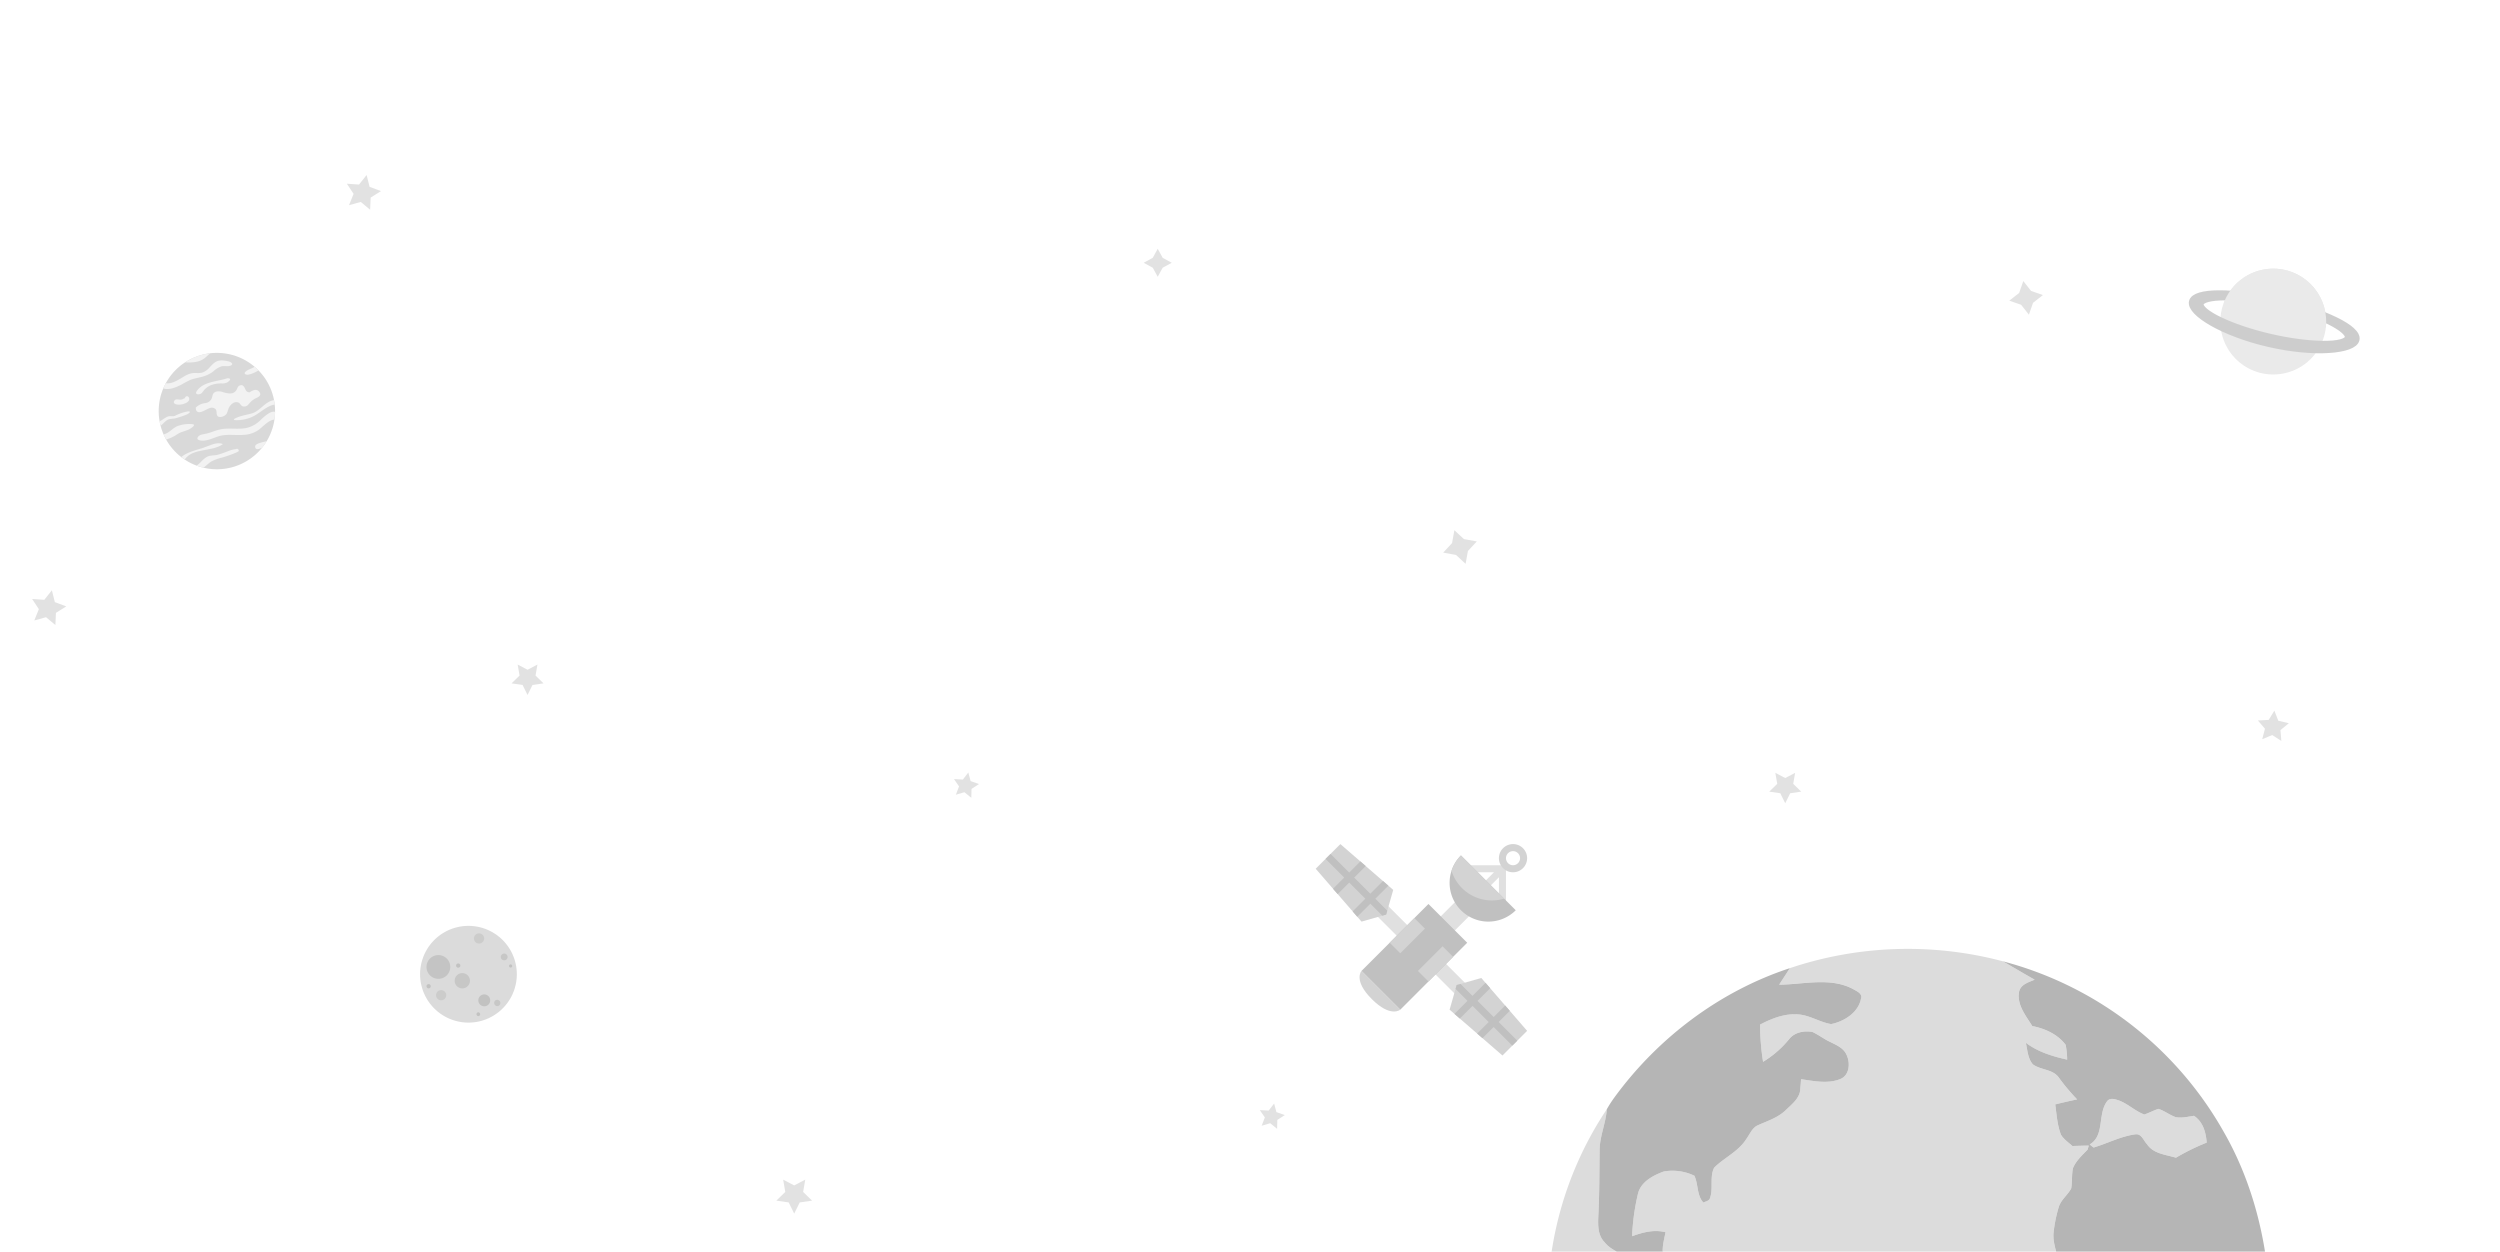 <svg xmlns="http://www.w3.org/2000/svg" xmlns:xlink="http://www.w3.org/1999/xlink" width="793" height="397" viewBox="0 0 793 397"><defs><clipPath id="a"><rect width="793" height="397" rx="6" transform="translate(564 255)" fill="#fff"/></clipPath></defs><g transform="translate(-564 -255)" clip-path="url(#a)"><g transform="translate(979.343 520.746)" opacity="0.5"><path d="M49.8,14l1.58,1.58,3.68-3.68v8.478h2.235V9.664l.79-.79L56.5,7.293l-.79.79H45v2.235h8.478Z" transform="translate(5.059 0.623)" fill="#c2c2c2"/><path d="M58.471,10.941a4.471,4.471,0,1,1,4.471-4.471A4.475,4.475,0,0,1,58.471,10.941Zm0-6.706a2.235,2.235,0,1,0,2.235,2.235A2.238,2.238,0,0,0,58.471,4.235Z" transform="translate(6.117)" fill="#a7a7a7"/><path d="M42.588,18,37,23.588l4.471,4.471,5.588-5.588" transform="translate(4.117 1.882)" fill="#c2c2c2"/><path d="M0,0H4.742V12.645H0Z" transform="translate(20.995 24.353) rotate(-45)" fill="#c2c2c2"/><path d="M0,0H4.742V12.645H0Z" transform="translate(38.873 42.235) rotate(-45)" fill="#c2c2c2"/><path d="M0,0,30.041,0V17.388L0,17.386Z" transform="translate(16.516 42.239) rotate(-45)" fill="#818181"/><g transform="translate(2 2)"><path d="M0,8.64C0,.168,4.007,0,4.007,0V17.386S0,17.112,0,8.64Z" transform="translate(11.69 43.065) rotate(-45)" fill="#a7a7a7"/><path d="M30.823,23l3.353,3.353-7.823,7.823L23,30.823" transform="translate(0.47 0.47)" fill="#a7a7a7"/><path d="M42.176,34.353,38.823,31,31,38.823l3.353,3.353" transform="translate(1.412 1.412)" fill="#a7a7a7"/><path d="M16.529,26.588l7.823-2.235,2.235-7.823L9.823,2,2,9.823Z" transform="translate(-2 -2)" fill="#a7a7a7"/><path d="M40,50.059l2.235-7.823L50.059,40,64.588,56.765l-7.823,7.823Z" transform="translate(2.47 2.47)" fill="#a7a7a7"/></g><path d="M43.6,5.222,60.987,22.608A12.294,12.294,0,1,1,43.6,5.222Z" transform="translate(4.47 0.379)" fill="#818181"/><path d="M40.546,10.1A13.413,13.413,0,0,0,57.24,18.925l-13.7-13.7A12.291,12.291,0,0,0,40.546,10.1Z" transform="translate(4.535 0.379)" fill="#a7a7a7"/><path d="M20.575,18.995l4.136-4.136-1.693-1.467-4.024,4.024-5.126-5.126,3.657-3.657L15.833,7.165l-3.544,3.544L6.373,4.793l-1.58,1.58,5.916,5.916L7.165,15.833l1.467,1.693,3.657-3.657,5.126,5.126-4.024,4.024,1.467,1.693,4.136-4.136,3.8,3.8,1.229-.351.351-1.229Z" transform="translate(0.329 0.329)" fill="#818181"/><path d="M45.521,47.1l-4.136,4.136,1.693,1.467L47.1,48.682l5.126,5.126L48.57,57.465l1.693,1.467,3.544-3.544L59.723,61.3l1.58-1.58-5.916-5.916,3.544-3.544L57.465,48.57l-3.657,3.657L48.682,47.1l4.024-4.024-1.467-1.693L47.1,45.521l-3.8-3.8-1.229.351L41.721,43.3Z" transform="translate(4.633 4.633)" fill="#818181"/></g><g transform="translate(1054.193 555.564)"><g transform="translate(0.724 0.424)"><path d="M77.54,6.538a117.5,117.5,0,0,1,67.543-2.187C148.464,6.286,151.8,8.3,155.2,10.194c-2.047.875-4.723,1.579-5.005,4.212-.526,3.952,2.291,7.333,4.249,10.507,4.034.771,8.06,2.61,10.581,5.947a26.946,26.946,0,0,1,.482,4.694c-4.649-1.038-9.276-2.432-13.124-5.354.549,2.313.6,4.953,2.232,6.837,2.5,1.876,6.377,1.483,8.282,4.264a65.374,65.374,0,0,0,5.761,6.866c-2.328.482-4.634,1.023-6.94,1.594.46,3.226.63,6.555,1.831,9.617.882,1.476,2.365,2.44,3.611,3.574,1.728-.052,3.455-.1,5.2-.133-.1.319-.289.964-.378,1.283-1.743,1.794-3.7,3.559-4.657,5.925-.408,2.106-.178,4.286-.541,6.4-1.149,2.143-3.344,3.648-4,6.073a44.183,44.183,0,0,0-1.6,8.023c-.356,3.989,1.876,7.645,1.78,11.619a26.043,26.043,0,0,0,.163,5.1c3.455,7.148,10.388,11.523,17,15.393,1.424.845,3.062.044,4.479-.386,4.568-1.705,9.232-4.227,14.274-3.455,2.306.734,3.626,3.025,5.265,4.664,1.075-1.083,2.2-2.121,3.3-3.181.1,2.187.4,4.464-.43,6.562-.608,1.958-1.75,3.893-1.357,6.014a125.985,125.985,0,0,1,1.6,17.826c-.022,2-1.253,3.685-2.084,5.428a31.13,31.13,0,0,0-2.388,6.673c-1.935,6.963-4.36,13.777-6.718,20.606-1.209,2.677.415,5.339,1.453,7.763a117.868,117.868,0,0,1-46.929,29A116.579,116.579,0,0,1,76.183,219.1a113.95,113.95,0,0,1-53.632-39.655A111.5,111.5,0,0,1,19.5,51.265c-.311,4.545-2.365,8.787-2.291,13.377-.082,6.9-.052,13.8-.415,20.688-.111,2.788-.148,5.976,1.972,8.112,2.076,2.655,5.413,3.552,8.216,5.139,4.034,3.114,5.962,8.016,7.5,12.7,1.164,4.367,7.126,3.448,9.3,6.977,1.32,2.158.489,4.783,0,7.059a63.663,63.663,0,0,0-1.861,14.155,11.55,11.55,0,0,0,1.194,6.214,66.606,66.606,0,0,0,17.025,21.429c1,.986,2.469,1.869,2.491,3.441.7,7.7.526,15.49,1.869,23.127,1.164,6.681,5.1,12.39,8.987,17.8a23.133,23.133,0,0,0,9.239,7.815c1.691.9,3.411-.289,4.953-.9-2.388-1.928-5.213-3.4-7.163-5.821a18.436,18.436,0,0,1-.141-9.143c3.3-2.158,7.074-3.626,9.8-6.6,4.293-2.825,9.929-4.864,11.812-10.144.934-2.425.082-6.458,3.248-7.333,4.553-1.416,10.559-2.529,12.316-7.667.971-4.738,2.328-9.5,5.027-13.577,1.223-1.713,3.137-2.87,4.13-4.746.727-2.729.341-6.051-1.854-8.038-1.861-1.661-4.367-2.232-6.673-2.981-5.265-1.505-10.255-3.871-15.623-5.057-1.631-.489-3.507-.719-4.8-1.928-2.1-2.7-1.431-6.859-4.293-9.061-2.432-2.232-5.962-1.438-8.905-2.239-2.084-2.143-3.277-5.05-5.695-6.9-2.721-2.38-6.54-2.328-9.817-3.441-3.507-1-6.673-3.1-10.314-3.611-3.329.46-6.154,2.729-9.543,2.944-2.247.089-4.5-.126-6.748-.23-2.121-3.982-1.505-8.564-1.557-12.895A26.022,26.022,0,0,1,37.373,97.8c-.512-2.514.274-5.042.727-7.5-3.6-.934-7.2.022-10.6,1.268a71.19,71.19,0,0,1,1.831-13.362c.868-3.878,4.812-5.947,8.238-7.193a16.073,16.073,0,0,1,9.7,1.357c1.275,2.721.719,6.191,2.84,8.5.712-.356,1.75-.482,2.076-1.327,1.157-3.114-.156-6.755,1.35-9.743,3.226-3.188,7.689-5.109,10.173-9.046,1.142-1.535,1.854-3.6,3.722-4.412,3.033-1.364,6.318-2.388,8.772-4.746,1.98-1.928,4.664-3.9,4.657-6.948.1-.964.178-1.928.23-2.9,4.115.564,8.542,1.579,12.531-.089,2.951-1.246,3.137-5.257,1.846-7.778-.942-2.054-3.137-2.944-5.02-3.908-2.009-.9-3.737-2.291-5.732-3.211-2.6-.489-5.635.082-7.363,2.232a32.122,32.122,0,0,1-8.3,7.23,77.579,77.579,0,0,1-.964-11.8c3.856-2.024,8.156-3.7,12.591-3.181,3.5.4,6.518,2.469,9.966,3.018,4.086-.83,8.549-3.6,9.447-7.956.66-1.661-1.312-2.462-2.454-3.129-7.259-3.885-15.712-1.461-23.5-1.409C75.278,10.038,76.428,8.3,77.54,6.538Z" transform="translate(-0.724 -0.424)" fill="#dcdcdc"/><path d="M238.347,65.082c.964-.86,2.358-.378,3.426-.022,2.951,1.068,5.228,3.4,8.164,4.493,1.52-.512,2.936-1.305,4.464-1.794,1.95.615,3.559,1.972,5.495,2.625,1.92.378,3.878-.156,5.784-.423,2.884,1.906,3.767,5.228,4.041,8.49a70.983,70.983,0,0,0-9.765,4.8c-3.181-.979-7.141-1.231-9.15-4.256-1.134-1.142-1.757-3.455-3.737-3.159-4.6.623-8.8,2.862-13.228,4.189-.43-.311-.845-.638-1.238-.986C237.538,76.182,234.936,69.027,238.347,65.082Z" transform="translate(-60.665 -17.014)" fill="#dcdcdc"/></g><g transform="translate(16.756 4.351)"><path d="M195.41,5.72a113.675,113.675,0,0,1,70.212,54.322c8,14,12.435,29.808,14.014,45.8v17.262c-.3,2.217-.638,4.427-.875,6.651a110.579,110.579,0,0,1-30.905,62.76c-1.038-2.425-2.662-5.087-1.453-7.763,2.358-6.829,4.783-13.644,6.718-20.606a31.13,31.13,0,0,1,2.388-6.673c.831-1.743,2.061-3.426,2.084-5.428a125.978,125.978,0,0,0-1.6-17.826c-.393-2.121.749-4.056,1.357-6.014.83-2.1.526-4.375.43-6.562-1.1,1.06-2.224,2.1-3.3,3.181-1.639-1.639-2.959-3.93-5.265-4.664-5.042-.771-9.706,1.75-14.274,3.455-1.416.43-3.055,1.231-4.479.386-6.614-3.871-13.547-8.245-17-15.393a26.045,26.045,0,0,1-.163-5.1c.1-3.974-2.135-7.63-1.78-11.619a44.181,44.181,0,0,1,1.6-8.023c.653-2.425,2.847-3.93,4-6.073.363-2.113.133-4.293.541-6.4.957-2.365,2.914-4.13,4.657-5.925.089-.319.282-.964.378-1.283-1.742.03-3.47.082-5.2.133-1.246-1.134-2.729-2.1-3.611-3.574-1.2-3.062-1.372-6.392-1.831-9.617,2.306-.571,4.612-1.112,6.94-1.594a65.365,65.365,0,0,1-5.761-6.866c-1.906-2.781-5.784-2.388-8.283-4.264-1.631-1.883-1.683-4.523-2.232-6.837,3.848,2.921,8.475,4.315,13.124,5.354a26.944,26.944,0,0,0-.482-4.694c-2.521-3.337-6.547-5.176-10.581-5.947-1.958-3.174-4.775-6.555-4.249-10.507.282-2.632,2.959-3.337,5.005-4.212-3.4-1.9-6.74-3.908-10.121-5.843m33.323,44.141c-3.411,3.945-.808,11.1-5.747,13.962.393.348.808.675,1.238.986,4.427-1.327,8.624-3.567,13.228-4.189,1.98-.3,2.6,2.017,3.737,3.159,2.009,3.025,5.969,3.277,9.15,4.256a70.98,70.98,0,0,1,9.765-4.8c-.274-3.263-1.157-6.584-4.041-8.49-1.906.267-3.863.8-5.784.423-1.935-.653-3.544-2.009-5.494-2.625-1.527.489-2.944,1.283-4.464,1.794-2.936-1.09-5.213-3.426-8.164-4.493C231.091,49.483,229.7,49,228.733,49.861Z" transform="translate(-67.083 -5.72)" fill="#b5b5b5"/><path d="M27.42,49.764C41.22,30.833,60.81,16,83.129,8.67c-1.112,1.765-2.262,3.5-3.4,5.242,7.786-.052,16.239-2.477,23.5,1.409,1.142.667,3.114,1.468,2.454,3.129-.9,4.36-5.361,7.126-9.447,7.956-3.448-.549-6.466-2.617-9.966-3.018-4.434-.519-8.735,1.157-12.591,3.181a77.578,77.578,0,0,0,.964,11.8,32.122,32.122,0,0,0,8.3-7.23c1.728-2.15,4.768-2.721,7.363-2.232,1.995.919,3.722,2.313,5.732,3.211,1.883.964,4.078,1.854,5.02,3.908,1.29,2.521,1.1,6.533-1.846,7.778-3.989,1.668-8.416.653-12.531.089-.052.971-.126,1.935-.23,2.9.007,3.048-2.677,5.02-4.657,6.948-2.454,2.358-5.739,3.381-8.772,4.746-1.869.808-2.58,2.877-3.722,4.412-2.484,3.937-6.948,5.858-10.173,9.046-1.505,2.988-.193,6.629-1.35,9.743-.326.845-1.364.971-2.076,1.327-2.121-2.313-1.565-5.784-2.84-8.5a16.072,16.072,0,0,0-9.7-1.357c-3.426,1.246-7.37,3.314-8.238,7.192A71.19,71.19,0,0,0,33.093,93.7c3.4-1.246,6.992-2.2,10.6-1.268-.452,2.454-1.238,4.983-.727,7.5a26.022,26.022,0,0,0,3.515,2.121c.052,4.33-.564,8.913,1.557,12.895,2.247.1,4.5.319,6.748.23,3.389-.215,6.214-2.484,9.543-2.944,3.641.512,6.807,2.61,10.314,3.611,3.277,1.112,7.1,1.06,9.817,3.441,2.417,1.854,3.611,4.76,5.695,6.9,2.944.8,6.473.007,8.905,2.239,2.862,2.2,2.195,6.362,4.293,9.061,1.29,1.209,3.166,1.439,4.8,1.928,5.368,1.186,10.359,3.552,15.623,5.057,2.306.749,4.812,1.32,6.673,2.981,2.195,1.987,2.58,5.309,1.854,8.038-.994,1.876-2.907,3.033-4.13,4.746-2.7,4.078-4.056,8.839-5.027,13.577-1.757,5.139-7.763,6.251-12.316,7.667-3.166.875-2.313,4.909-3.248,7.333-1.883,5.279-7.519,7.319-11.812,10.144-2.729,2.973-6.5,4.442-9.8,6.6A18.436,18.436,0,0,0,86.1,214.7c1.95,2.417,4.775,3.893,7.163,5.821-1.542.615-3.263,1.809-4.953.9a23.133,23.133,0,0,1-9.239-7.815c-3.885-5.406-7.823-11.115-8.987-17.8-1.342-7.637-1.172-15.43-1.869-23.127-.022-1.572-1.49-2.454-2.491-3.441A66.606,66.606,0,0,1,48.7,147.819a11.55,11.55,0,0,1-1.194-6.214,63.662,63.662,0,0,1,1.861-14.155c.489-2.276,1.32-4.9,0-7.059-2.173-3.53-8.134-2.61-9.3-6.977-1.535-4.686-3.463-9.588-7.5-12.7-2.8-1.587-6.14-2.484-8.216-5.139-2.121-2.135-2.084-5.324-1.972-8.112.363-6.888.334-13.792.415-20.688-.074-4.59,1.98-8.831,2.291-13.377A39.723,39.723,0,0,1,27.42,49.764Z" transform="translate(-22.344 -6.483)" fill="#b5b5b5"/></g></g><g transform="translate(684.127 196.246)" opacity="0.61"><g transform="translate(575.16 143.975)"><path d="M440.892,157.359a16.78,16.78,0,1,1-12.582-20.12A16.781,16.781,0,0,1,440.892,157.359Z" transform="translate(-398.75 -136.806)" fill="#dcdcdc"/><g transform="translate(0 7.864)"><path d="M422.524,161.209c-14.611-3.367-25.167-9.865-24.361-13.357s12.856-3.488,27.469-.121,25.447,8.642,24.643,12.133S437.135,164.577,422.524,161.209Zm2.914-12.641c-12.663-2.919-23.958-2.792-24.581-.094s9.5,7.652,22.166,10.571,23.934,2.9,24.556.2S438.1,151.486,425.438,148.568Z" transform="translate(-398.12 -145.22)" fill="#aeaeae" stroke="#aeaeae" stroke-linecap="round" stroke-linejoin="round" stroke-width="2"/></g><path d="M425.108,152.694a125.558,125.558,0,0,0,16.174,2.816,16.778,16.778,0,0,0-32.409-7.727C414.339,149.23,419.625,151.3,425.108,152.694Z" transform="translate(-398.823 -136.806)" fill="#dcdcdc"/></g><g transform="translate(13.123 352.438)"><path d="M352.834,356.942a15.342,15.342,0,1,1-18.8-10.832A15.34,15.34,0,0,1,352.834,356.942Z" transform="translate(-322.673 -345.58)" fill="#c4c4c4"/><g transform="translate(2.036 2.378)"><path d="M332.259,358.287a3.768,3.768,0,1,1-4.616-2.662A3.768,3.768,0,0,1,332.259,358.287Z" transform="translate(-324.851 -348.607)" fill="#9b9b9a" opacity="0.9"/><path d="M344.132,349.32a1.615,1.615,0,1,1-1.979-1.139A1.615,1.615,0,0,1,344.132,349.32Z" transform="translate(-325.905 -348.125)" fill="#9b9b9a" opacity="0.6"/><path d="M339.171,363.406A2.422,2.422,0,1,1,336.2,361.7,2.422,2.422,0,0,1,339.171,363.406Z" transform="translate(-325.476 -349.007)" fill="#9b9b9a" opacity="0.8"/><path d="M352.188,355.775a1.077,1.077,0,1,1-1.32-.76A1.076,1.076,0,0,1,352.188,355.775Z" transform="translate(-326.501 -348.573)" fill="#9b9b9a" opacity="0.8"/><path d="M331.269,368.583a1.615,1.615,0,1,1-1.979-1.14A1.615,1.615,0,0,1,331.269,368.583Z" transform="translate(-325.063 -349.385)" fill="#9b9b9a" opacity="0.6"/><path d="M346.145,370.24a1.884,1.884,0,1,1-2.308-1.331A1.883,1.883,0,0,1,346.145,370.24Z" transform="translate(-326.002 -349.48)" fill="#9b9b9a"/><g transform="translate(9.407 9.542)"><path d="M335.747,359.66a.673.673,0,0,0-.35-1.3.673.673,0,0,0,.35,1.3Z" transform="translate(-334.916 -358.334)" fill="#9b9b9a"/></g><g transform="translate(21.466 21.063)" opacity="0.8"><path d="M349.065,372.652a1.01,1.01,0,0,0-.524-1.95,1.01,1.01,0,0,0,.524,1.95Z" transform="translate(-347.82 -370.662)" fill="#9b9b9a"/></g><g transform="translate(26.19 9.841)"><path d="M353.5,359.648a.5.5,0,0,0-.261-.974.5.5,0,0,0,.261.974Z" transform="translate(-352.874 -358.655)" fill="#9b9b9a"/></g><g transform="translate(0.023 16.108)"><path d="M325.706,366.684a.672.672,0,0,0-.349-1.3.672.672,0,0,0,.349,1.3Z" transform="translate(-324.876 -365.36)" fill="#9b9b9a"/></g><g transform="translate(15.85 25.037)"><path d="M342.557,376.107a.606.606,0,0,0-.314-1.169.606.606,0,0,0,.314,1.169Z" transform="translate(-341.811 -374.914)" fill="#9b9b9a"/></g></g></g><g transform="translate(-69.794 170.684)"><path d="M126.068,404.21A18.459,18.459,0,1,1,102.5,392.98,18.458,18.458,0,0,1,126.068,404.21Z" transform="translate(-90.206 -391.914)" fill="#c1c1c1"/><g transform="translate(0.292 0.117)"><path d="M121.238,404.45a5.563,5.563,0,0,0-1.111.507.338.338,0,0,1-.212.14l-.021,0-.021.012a.3.3,0,0,1-.336,0,1.273,1.273,0,0,1-.942-.788c-.3-.549-.6-1.61-1.521-1.432-.884.172-.941.641-1.252,1.28-.863,1.768-2.586,1.416-4.194.983a4,4,0,0,0-2.417-.222c-1.168.5-.982,1.082-1.313,2.006a2.448,2.448,0,0,1-2.106,1.623,5.319,5.319,0,0,0-2.316.858,3.529,3.529,0,0,0-.66.566q-.035,1.626,1.367,1.453c1.164-.221,2.093-1.02,3.222-1.347a1.714,1.714,0,0,1,1.721.457c.426.611.145,1.321.458,1.931.552,1.08,2.66.2,3.031-.6.173-.374.3-.757.437-1.144a3.747,3.747,0,0,1,1.44-2.082,1.921,1.921,0,0,1,1.976-.2c.493.351.731,1.1,1.412,1.179,1.156.141,1.537-.558,2.163-1.258a6.067,6.067,0,0,1,2.108-1.485c.714-.342,1.65-.876.708-2.012A1.471,1.471,0,0,0,121.238,404.45Z" transform="translate(-91.323 -392.748)" fill="#e9e9e9"/><path d="M97.511,402.157a30.6,30.6,0,0,1,2.918-1.528c1.138-.432,2.338-.6,3.508-.927a9.785,9.785,0,0,0,3.663-1.718,7.427,7.427,0,0,1,2.557-1.6c.936-.262,1.914.1,2.872-.223,1.3-.44.2-1.235-.593-1.39a13.7,13.7,0,0,0-1.68-.28c-2.243-.154-3.034.868-4.4,2.316a5.145,5.145,0,0,1-2.1,1.481c-1.037.363-2.193.081-3.257.227a6.969,6.969,0,0,0-2.52.979c-1.514.855-3.953,2.622-5.9,2.19a18.481,18.481,0,0,0-.815,1.683C93.656,403.965,95.833,403.011,97.511,402.157Z" transform="translate(-90.601 -392.198)" fill="#e9e9e9"/><path d="M123.588,414.317a9.244,9.244,0,0,1-4.508,2.678c-2.708.618-5.525-.049-8.244.453-1.573.29-3.011,1-4.565,1.362-.619.144-1.258.234-1.863.427-.657.211-1.679,1.242-.549,1.649,1.935.694,4.459-.681,6.3-1.231,2.525-.751,5.171-.22,7.752-.42a8.969,8.969,0,0,0,4.849-1.574c1.006-.765,1.888-1.7,2.926-2.417a4.875,4.875,0,0,1,2.108-.88,18.479,18.479,0,0,0,.2-2.412C126.6,411.471,124.528,413.468,123.588,414.317Z" transform="translate(-91.358 -393.337)" fill="#e9e9e9"/><path d="M120.429,399.153a6.746,6.746,0,0,0,1.831-.571c.523-.237,1.031-.507,1.539-.776q-.593-.608-1.238-1.158c-.977.588-2.3.886-3,1.656C119,398.917,119.893,399.226,120.429,399.153Z" transform="translate(-92.407 -392.34)" fill="#e9e9e9"/><path d="M111.057,427.286a40.233,40.233,0,0,0,4.565-1.612,4.55,4.55,0,0,0,.833-.454q-.024-1.026-1.1-.621a8.5,8.5,0,0,0-1.762.423c-1.285.461-2.533,1.01-3.86,1.345-1.079.271-2.246.108-3.274.615-1.483.733-2.157,2.134-3.42,2.81a18.533,18.533,0,0,0,2.16.662c.98-.558,1.6-1.4,2.586-1.978A15.347,15.347,0,0,1,111.057,427.286Z" transform="translate(-91.338 -394.161)" fill="#e9e9e9"/><path d="M124.839,422.321c-.6.182-2.008.533-1.9,1.4.091.743.657.772,1.266.6a9.554,9.554,0,0,0,.948-.357,18.573,18.573,0,0,0,1.475-2.108C126.029,422.03,125.4,422.148,124.839,422.321Z" transform="translate(-92.639 -393.989)" fill="#e9e9e9"/><path d="M104.811,405.1c.252-.327.5-.653.766-.967a5.888,5.888,0,0,1,2.318-1.508,9.6,9.6,0,0,1,3.05-.459,3.549,3.549,0,0,0,1.937-.371c.4-.287,1.567-1.2.092-1.261a.317.317,0,0,1-.108-.025c-3.27,1.128-7.689.977-9.789,4.142C102.3,405.82,104.191,405.9,104.811,405.1Z" transform="translate(-91.328 -392.593)" fill="#e9e9e9"/><path d="M95.692,413.931c.824-.233,1.647-.482,2.451-.78.4-.149.813-.294,1.2-.481.116-.055,1.566-.956.2-.893a13.672,13.672,0,0,0-4.169,1.415c-.728.287-1.554-.065-2.258.22-.971.393-1.682,1.078-2.594,1.494.084.471.185.941.307,1.409.75-.5,1.327-1.327,2.12-1.8S94.835,414.172,95.692,413.931Z" transform="translate(-90.519 -393.33)" fill="#e9e9e9"/><path d="M111.086,422.869c-1.91-.951-4.676.7-6.489,1.25-2.5.761-4.729,1.279-6.758,2.831.362.279.733.547,1.111.8C101.59,423.963,107.461,425.451,111.086,422.869Z" transform="translate(-90.998 -394.037)" fill="#e9e9e9"/><path d="M105.536,393.472c.571-.486,1.079-.993,1.654-1.433a18.552,18.552,0,0,0-8.023,2.889C101.411,395.076,103.834,394.92,105.536,393.472Z" transform="translate(-91.085 -392.039)" fill="#e9e9e9"/><path d="M121.273,412.206c-1.145.293-2.3.536-3.441.86-.293.085-3.051,1.041-1.786,1.229a11.534,11.534,0,0,0,6.5-1.57c2.1-1.243,3.861-2.993,6.137-3.369q-.079-.7-.211-1.4C125.644,408.3,124.047,411.495,121.273,412.206Z" transform="translate(-92.167 -393.08)" fill="#e9e9e9"/><path d="M98.873,407.156a.291.291,0,0,1-.33.174,1.745,1.745,0,0,1-1.283.374c-.5-.031-1.246-.249-1.629.2-.6.7-.147,1.189.6,1.335a4.654,4.654,0,0,0,2.62-.32,2.686,2.686,0,0,0,1.188-.779C100.755,407.131,99.448,405.9,98.873,407.156Z" transform="translate(-90.835 -392.993)" fill="#e9e9e9"/><path d="M96.181,419.331a6.68,6.68,0,0,1,1.625-.781c.707-.239,1.429-.459,2.111-.763.3-.131,2.6-1.529,1.1-1.678a10.627,10.627,0,0,0-4.919.683c-1.61.782-2.554,2.228-4.236,2.546q.371.85.815,1.644A12.309,12.309,0,0,0,96.181,419.331Z" transform="translate(-90.607 -393.611)" fill="#e9e9e9"/></g></g></g><g transform="translate(608.82 207.102)"><path d="M224.1,129.171l-1.571-2.873-2.873-1.571,2.873-1.571,1.571-2.873,1.571,2.873,2.873,1.571-2.873,1.571Z" transform="translate(98.307 6.524)" fill="#e2e2e2"/><path d="M177.316,311.717l-3.035-2.819-4.076-.735,2.818-3.035.737-4.076,3.035,2.819,4.076.735-2.818,3.035Z" transform="translate(242.752 -84.971)" fill="#e2e2e2"/><path d="M480.626,251.892l-1.834-3.353-3.355-1.835,3.355-1.834,1.834-3.354,1.833,3.354,3.355,1.834-3.355,1.835Z" transform="translate(262.364 243.359)" fill="#e2e2e2"/><path d="M17.847,442.486l-1.886-3.446-3.448-1.885,3.447-1.886,1.885-3.448,1.886,3.446,3.448,1.885-3.447,1.886Z" transform="translate(18.226 126.966)" fill="#e2e2e2"/><path d="M389.889,21.333l-2.46-3.133-3.762-1.311,3.133-2.46,1.311-3.762,2.46,3.133,3.762,1.311-3.133,2.46Z" transform="translate(208.86 126.379)" fill="#e2e2e2"/><path d="M29.33,304.468l-3.769-2.3-4.032,1.8,1.024-4.3L19.6,296.395l4.4-.353,2.2-3.827,1.7,4.076,4.32.914-3.353,2.873Z" transform="translate(61.175 201.948)" fill="#e2e2e2"/><path d="M382.041,408.989l-1.751-3.545-3.912-.569,2.831-2.76-.669-3.9,3.5,1.839,3.5-1.839-.669,3.9,2.831,2.76-3.912.569Z" transform="translate(158.897 113.975)" fill="#e2e2e2"/><path d="M382.041,408.989l-1.751-3.545-3.912-.569,2.831-2.76-.669-3.9,3.5,1.839,3.5-1.839-.669,3.9,2.831,2.76-3.912.569Z" transform="translate(-174.939 23.862)" fill="#e2e2e2"/><path d="M481.253,185.781l-2.894-1.863-3.175,1.328.877-3.328-2.244-2.609,3.435-.194,1.789-2.94,1.247,3.208,3.349.792-2.666,2.177Z" transform="translate(197.568 97.132)" fill="#e2e2e2"/><path d="M229.18,49.982l-4.214-1.87-3.93,2.412.477-4.586-3.507-2.991,4.508-.964,1.762-4.261,2.31,3.99,4.6.358L228.1,45.5Z" transform="translate(47.752 410)" fill="#e2e2e2"/><path d="M299.3,318.071l-2.191-1.775-2.706.8,1.01-2.634-1.6-2.325,2.818.146,1.718-2.237.731,2.724,2.658.944-2.366,1.537Z" transform="translate(60.978 87.888)" fill="#e2e2e2"/><path d="M299.3,318.071l-2.191-1.775-2.706.8,1.01-2.634-1.6-2.325,2.818.146,1.718-2.237.731,2.724,2.658.944-2.366,1.537Z" transform="translate(-36.022 -17.112)" fill="#e2e2e2"/><path d="M194.633,459.256l-1.046-2.118-2.337-.34,1.693-1.648-.4-2.328,2.091,1.1,2.091-1.1-.4,2.328,1.693,1.648-2.337.34Z" transform="translate(87.326 135.085)" fill="#e2e2e2"/><path d="M274.824,186.818l-1.567-3.176-3.5-.509,2.536-2.472-.6-3.491,3.133,1.649,3.136-1.649-.6,3.491,2.535,2.472-3.5.509Z" transform="translate(246.63 115.873)" fill="#e2e2e2"/><path d="M274.824,186.818l-1.567-3.176-3.5-.509,2.536-2.472-.6-3.491,3.133,1.649,3.136-1.649-.6,3.491,2.535,2.472-3.5.509Z" transform="translate(-152.31 81.528)" fill="#e2e2e2"/><path d="M51.751,146.433l-2.966-2.486-3.729,1.034,1.448-3.588-2.136-3.227,3.86.269,2.41-3.028.938,3.754,3.624,1.356-3.281,2.051Z" transform="translate(20.835 -32)" fill="#e2e2e2"/><path d="M51.751,146.433l-2.966-2.486-3.729,1.034,1.448-3.588-2.136-3.227,3.86.269,2.41-3.028.938,3.754,3.624,1.356-3.281,2.051Z" transform="translate(-79 99.727)" fill="#e2e2e2"/></g></g></svg>